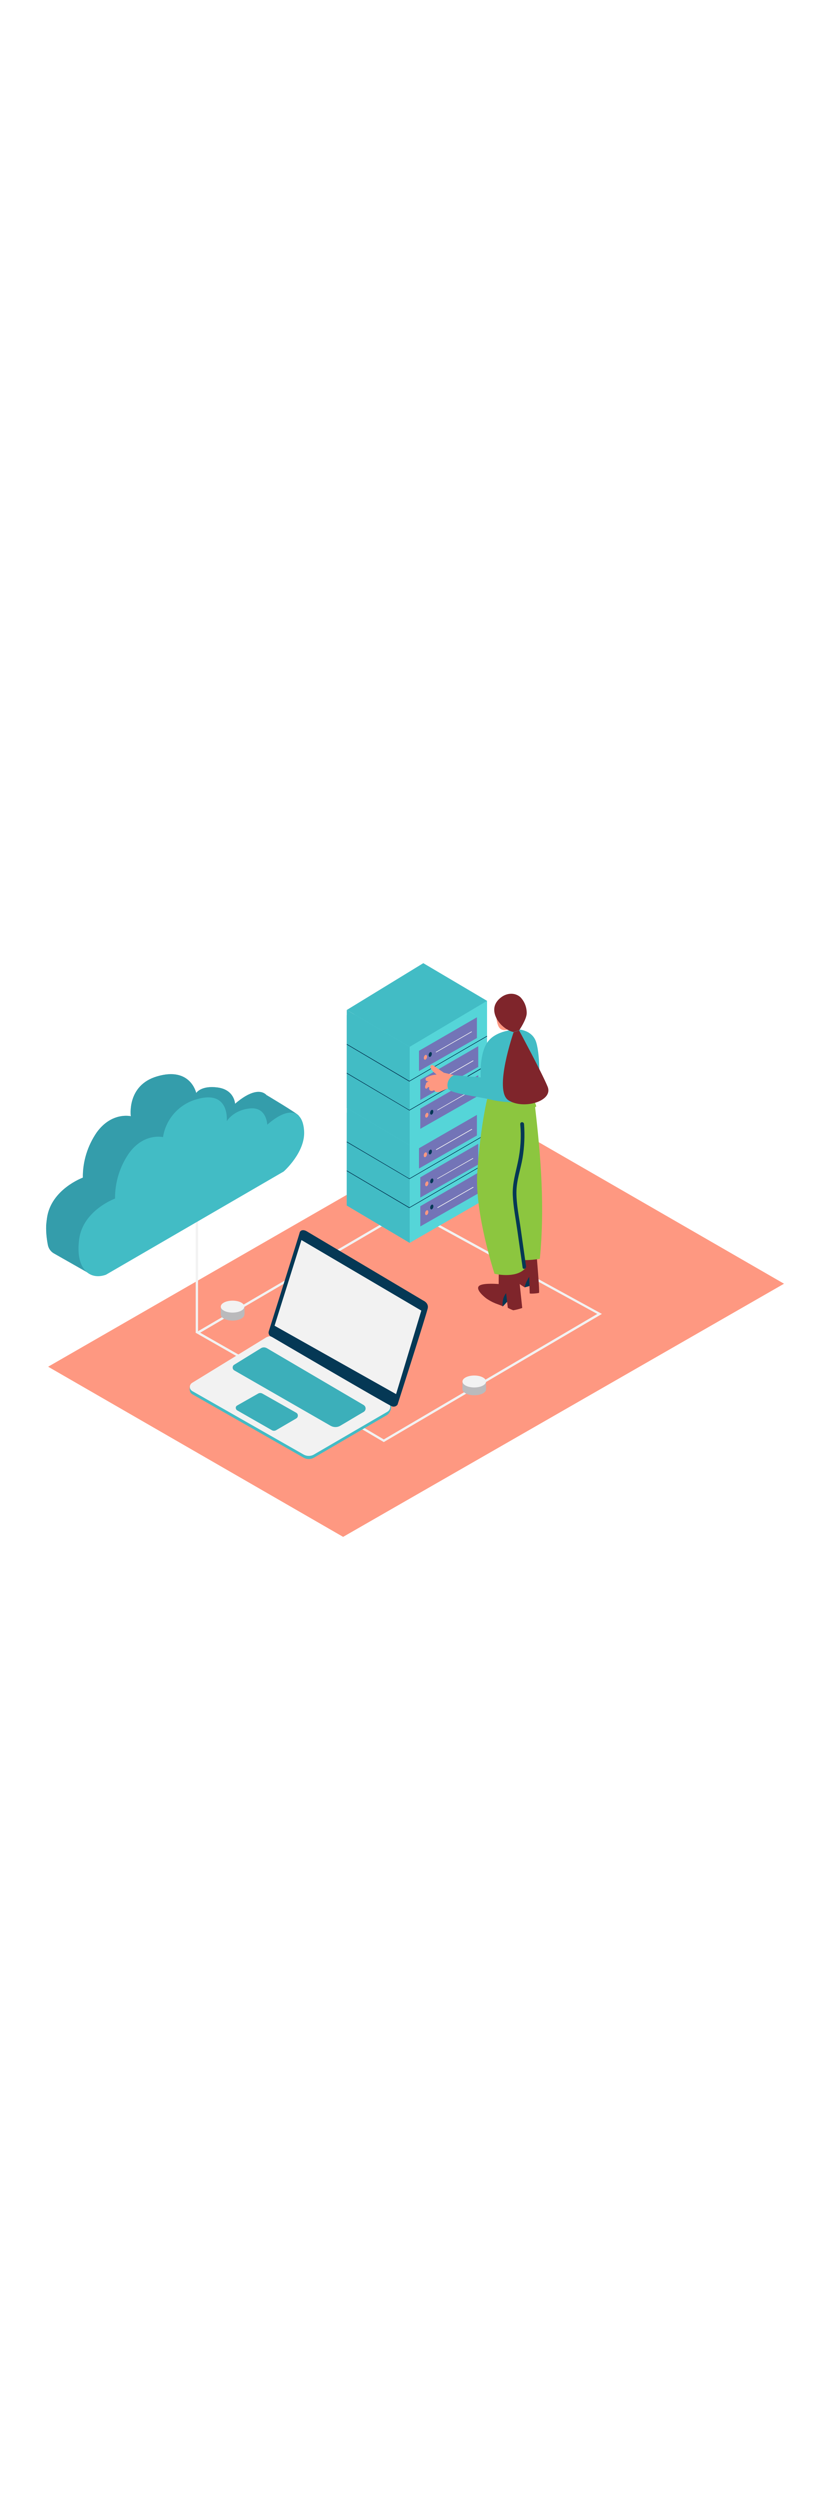 <svg version="1.1" id="Layer_1" xmlns="http://www.w3.org/2000/svg" xmlns:xlink="http://www.w3.org/1999/xlink" x="0px" y="0px" viewBox="0 0 500 500" style="width: 166px;" xml:space="preserve" data-imageid="data-center-76" imageName="Data Center" class="illustrations_image">
<style type="text/css">
	.st0_data-center-76{fill:#FE9881;}
	.st1_data-center-76{fill:#BABABC;}
	.st2_data-center-76{fill:#F2F2F2;}
	.st3_data-center-76{opacity:0.32;fill:url(#SVGID_1_);enable-background:new    ;}
	.st4_data-center-76{opacity:0.32;fill:url(#SVGID_00000091003057727650267200000000466032197882251905_);enable-background:new    ;}
	.st5_data-center-76{opacity:0.32;fill:url(#SVGID_00000058571271378997854690000004367596675262341286_);enable-background:new    ;}
	.st6_data-center-76{fill:#42BCC5;}
	.st7_data-center-76{fill:#053855;}
	.st8_data-center-76{opacity:0.1;fill:#053855;enable-background:new    ;}
	.st9_data-center-76{fill:#55D5D8;}
	.st10_data-center-76{fill:#7374B7;}
	.st11_data-center-76{opacity:0.23;fill:#053855;enable-background:new    ;}
	.st12_data-center-76{fill:#7F252B;}
	.st13_data-center-76{fill:#8CC63F;}
</style>
<path id="Base_data-center-76" class="st0_data-center-76" d="M29,320.3l177.7,102.5l265.6-152.5L294.3,167.6L29,320.3z"/>
<g id="Connection_data-center-76">
	<polyline class="st1_data-center-76" points="133,288.9 133,284.1 147.3,284.1 147.3,288.9 &#9;"/>
	<path class="st2_data-center-76" d="M231.2,365.7l-60.7-35.8l-52.7-30.1l128.4-75.1l0.4,0.2l116,63.6L231.2,365.7z M120.6,299.8l50.6,28.9l60,35.4&#10;&#9;&#9;l128.6-75.6l-113.6-62.2L120.6,299.8z"/>
	<ellipse class="st1_data-center-76" cx="285.7" cy="333.9" rx="7.1" ry="3.6"/>
	<polyline class="st1_data-center-76" points="278.6,333.9 278.6,329.2 292.8,329.2 292.8,333.9 &#9;"/>
	<ellipse class="st2_data-center-76" cx="285.7" cy="329.2" rx="7.1" ry="3.6"/>
	<ellipse class="st1_data-center-76" cx="140.1" cy="288.9" rx="7.1" ry="3.6"/>
	<ellipse class="st2_data-center-76" cx="140.1" cy="284.1" rx="7.1" ry="3.6"/>
</g>
<g id="Shadow_data-center-76">
	
		<linearGradient id="SVGID_1_-data-center-76" gradientUnits="userSpaceOnUse" x1="189.23" y1="-1771.97" x2="233.93" y2="-1811.52" gradientTransform="matrix(1 0 0 1 0 2038.04)">
		<stop offset="0" style="stop-color:#BF5A00;stop-opacity:3.000000e-02"/>
		<stop offset="0.84" style="stop-color:#BF5A00;stop-opacity:0.84"/>
		<stop offset="1" style="stop-color:#BF5A00"/>
	</linearGradient>
	<path class="st3_data-center-76" d="M273.4,229.4l-40.8-22.6l-59.3,35.5c13,6.8,25.6,13.9,40,22.5C233.4,253.1,253.7,241.8,273.4,229.4z"/>
	
		<linearGradient id="SVGID_00000121254507169661079070000000806882105112863618_-data-center-76" gradientUnits="userSpaceOnUse" x1="271.696" y1="-1739.905" x2="309.986" y2="-1766.825" gradientTransform="matrix(1 0 0 1 0 2038.04)">
		<stop offset="0" style="stop-color:#BF5A00;stop-opacity:3.000000e-02"/>
		<stop offset="0.84" style="stop-color:#BF5A00;stop-opacity:0.84"/>
		<stop offset="1" style="stop-color:#BF5A00"/>
	</linearGradient>
	<path style="opacity:0.32;fill:url(#SVGID_00000121254507169661079070000000806882105112863618_);enable-background:new    ;" d="&#10;&#9;&#9;M302.9,264.4c-15.2,9.6-31,18.4-46.6,27.5c7.1,4.2,14.7,8.9,23.4,14.3c16.2-8.7,34.6-19,46.5-31.5L302.9,264.4z"/>
	
		<linearGradient id="SVGID_00000053546670386089077590000004304303879512544700_-data-center-76" gradientUnits="userSpaceOnUse" x1="112.388" y1="-1650.203" x2="157.098" y2="-1689.753" gradientTransform="matrix(1 0 0 1 0 2038.04)">
		<stop offset="0" style="stop-color:#BF5A00;stop-opacity:3.000000e-02"/>
		<stop offset="0.84" style="stop-color:#BF5A00;stop-opacity:0.84"/>
		<stop offset="1" style="stop-color:#BF5A00"/>
	</linearGradient>
	<path style="opacity:0.32;fill:url(#SVGID_00000053546670386089077590000004304303879512544700_);enable-background:new    ;" d="&#10;&#9;&#9;M157.2,392.8c21-11.3,40.9-24.9,61.7-36.4l-75.5-41.7l-59.3,35.5C106.1,361.6,126.8,374,157.2,392.8z"/>
</g>
<g id="Laptop_data-center-76">
	<polyline class="st6_data-center-76" points="114.3,332.2 114.3,334.4 115.4,335.9 &#9;"/>
	<path class="st6_data-center-76" d="M160.1,304.7L115.6,332c-1.3,0.9-1.7,2.6-0.8,3.9c0.2,0.3,0.5,0.6,0.9,0.9l67.2,38.3c1.9,1.1,4.3,1.1,6.2,0&#10;&#9;&#9;l44.2-25.8c3.2-2.6,3-7.6,0-7.8l-66.8-36.9C164.5,303.5,162,303.5,160.1,304.7z"/>
	<path class="st2_data-center-76" d="M160.1,302.8l-44.5,27.3c-1.3,0.9-1.6,2.6-0.8,3.9c0.2,0.3,0.5,0.6,0.9,0.9l67.2,38.3c1.9,1.1,4.3,1.1,6.2,0&#10;&#9;&#9;l44.3-25.8c1.6-1,2.2-3,1.2-4.7c-0.3-0.5-0.7-0.9-1.2-1.2l-66.8-38.8C164.5,301.6,162,301.6,160.1,302.8z"/>
	<path class="st7_data-center-76" d="M161.9,299c0,0,18.7-59.4,18.6-59.4s0.6-2.6,3.9-1.1l70.5,41.9c0,0,3.4,1.4,2.8,4.6s-18.2,58.1-18.2,58.1&#10;&#9;&#9;c-0.7,1.1-2.1,1.5-3.3,1.1c-2.3-0.7-72.5-41.9-72.5-41.9C162.2,301.9,161.5,300.4,161.9,299z"/>
	<polygon class="st2_data-center-76" points="181.6,244 253.8,286.5 238.6,336.8 165.4,295.6 &#9;"/>
	<path class="st6_data-center-76" d="M157.3,309.1l-16.2,10c-0.9,0.5-1.2,1.7-0.7,2.7c0,0,0,0,0,0c0.2,0.3,0.4,0.5,0.7,0.7l58.1,33.4&#10;&#9;&#9;c1.8,1,4,1,5.7,0c3.8-2.2,10.2-6.1,14.2-8.4c1.1-0.7,1.5-2.1,0.8-3.3c-0.2-0.3-0.5-0.6-0.8-0.8l-58.4-34.3&#10;&#9;&#9;C159.6,308.5,158.3,308.5,157.3,309.1z"/>
	<path class="st6_data-center-76" d="M158.1,336.5l20.3,11.5c1,0.5,1.3,1.7,0.8,2.7c-0.2,0.4-0.5,0.6-0.8,0.8l-12,7c-0.8,0.5-1.9,0.5-2.7,0&#10;&#9;&#9;l-20.8-11.9c-0.8-0.5-1.1-1.5-0.7-2.3c0,0,0,0,0,0c0.2-0.3,0.4-0.5,0.6-0.6l12.5-7.1C156.2,336,157.2,336,158.1,336.5z"/>
	<path class="st8_data-center-76" d="M157.3,309.1l-16.2,10c-0.9,0.5-1.2,1.7-0.7,2.7c0,0,0,0,0,0c0.2,0.3,0.4,0.5,0.7,0.7l58.1,33.4&#10;&#9;&#9;c1.8,1,4,1,5.7,0c3.8-2.2,10.2-6.1,14.2-8.4c1.1-0.7,1.5-2.1,0.8-3.3c-0.2-0.3-0.5-0.6-0.8-0.8l-58.4-34.3&#10;&#9;&#9;C159.6,308.5,158.3,308.5,157.3,309.1z"/>
	<path class="st8_data-center-76" d="M158.1,336.5l20.3,11.5c1,0.5,1.3,1.7,0.8,2.7c-0.2,0.4-0.5,0.6-0.8,0.8l-12,7c-0.8,0.5-1.9,0.5-2.7,0&#10;&#9;&#9;l-20.8-11.9c-0.8-0.5-1.1-1.5-0.7-2.3c0,0,0,0,0,0c0.2-0.3,0.4-0.5,0.6-0.6l12.5-7.1C156.2,336,157.2,336,158.1,336.5z"/>
</g>
<g id="Server_data-center-76">
	<polyline class="st9_data-center-76" points="293.4,158.7 293.4,218.8 246.8,245.7 208.9,223.2 208.9,167.3 &#9;"/>
	<polygon class="st6_data-center-76" points="246.8,245.7 246.8,186.4 208.9,164.2 208.9,223.2 &#9;"/>
	<polygon class="st10_data-center-76" points="255,136 293.4,158.7 246.8,186.4 208.9,164.2 &#9;"/>
	<polygon class="st10_data-center-76" points="287.3,168.6 287.3,181 252.4,200.9 252.4,188.7 &#9;"/>
	<ellipse transform="matrix(0.293 -0.956 0.956 0.293 -3.115 381.276)" class="st0_data-center-76" cx="256.4" cy="192.7" rx="1.5" ry="0.9"/>
	<ellipse transform="matrix(0.293 -0.956 0.956 0.293 0.652 382.899)" class="st7_data-center-76" cx="259.3" cy="191" rx="1.5" ry="0.9"/>
	
		<rect x="261" y="183.3" transform="matrix(0.868 -0.497 0.497 0.868 -55.025 160.031)" class="st2_data-center-76" width="24.9" height="0.4"/>
	<polygon class="st10_data-center-76" points="288.1,186 288.1,198.5 253.2,218.4 253.2,206.2 &#9;"/>
	<ellipse transform="matrix(0.293 -0.956 0.956 0.293 -19.218 394.413)" class="st0_data-center-76" cx="257.2" cy="210.2" rx="1.5" ry="0.9"/>
	<ellipse transform="matrix(0.293 -0.956 0.956 0.293 -15.449 396.002)" class="st7_data-center-76" cx="260.2" cy="208.5" rx="1.5" ry="0.9"/>
	<polygon class="st2_data-center-76" points="263.5,207.2 263.4,206.9 284.9,194.6 285.1,194.9 &#9;"/>
	<polygon class="st10_data-center-76" points="288.1,203.4 288.1,215.9 253.2,235.8 253.2,223.6 &#9;"/>
	<ellipse transform="matrix(0.293 -0.956 0.956 0.293 -35.883 406.702)" class="st0_data-center-76" cx="257.2" cy="227.6" rx="1.5" ry="0.9"/>
	
		<ellipse transform="matrix(0.289 -0.957 0.957 0.289 -29.545 408.329)" class="st7_data-center-76" cx="260.2" cy="224.1" rx="1.5" ry="0.9"/>
	
		<rect x="261.8" y="218.2" transform="matrix(0.868 -0.497 0.497 0.868 -72.233 165.045)" class="st2_data-center-76" width="24.9" height="0.4"/>
	<polygon class="st7_data-center-76" points="246.6,207.3 246.5,207.2 208.8,185 209,184.7 246.6,206.9 293.3,179.8 293.5,180.1 &#9;"/>
	<polygon class="st7_data-center-76" points="246.6,224.7 246.5,224.7 208.8,202.4 209,202.1 246.6,224.3 293.3,197.2 293.5,197.5 &#9;"/>
	<polyline class="st9_data-center-76" points="293.4,99.9 293.4,160.1 246.8,186.9 208.9,164.4 208.9,108.5 &#9;"/>
	<polygon class="st6_data-center-76" points="246.8,186.9 246.8,127.6 208.9,105.4 208.9,164.4 &#9;"/>
	<polygon class="st6_data-center-76" points="255,77.2 293.4,99.9 246.8,127.6 208.9,105.4 &#9;"/>
	<polygon class="st10_data-center-76" points="287.3,109.8 287.3,122.3 252.4,142.2 252.4,130 &#9;"/>
	<ellipse transform="matrix(0.293 -0.956 0.956 0.293 53.056 339.764)" class="st0_data-center-76" cx="256.4" cy="134" rx="1.5" ry="0.9"/>
	<ellipse transform="matrix(0.293 -0.956 0.956 0.293 56.823 341.37)" class="st7_data-center-76" cx="259.3" cy="132.2" rx="1.5" ry="0.9"/>
	<polygon class="st2_data-center-76" points="262.7,131 262.5,130.7 284.1,118.3 284.3,118.6 &#9;"/>
	<polygon class="st10_data-center-76" points="288.1,127.2 288.1,139.7 253.2,159.6 253.2,147.4 &#9;"/>
	<ellipse transform="matrix(0.293 -0.956 0.956 0.293 36.944 352.871)" class="st0_data-center-76" cx="257.2" cy="151.4" rx="1.5" ry="0.9"/>
	<ellipse transform="matrix(0.293 -0.956 0.956 0.293 40.747 354.492)" class="st7_data-center-76" cx="260.2" cy="149.7" rx="1.5" ry="0.9"/>
	
		<rect x="261.8" y="142" transform="matrix(0.868 -0.497 0.497 0.868 -34.388 154.981)" class="st2_data-center-76" width="24.9" height="0.4"/>
	<polygon class="st10_data-center-76" points="288.1,144.7 288.1,157.1 253.2,177 253.2,164.8 &#9;"/>
	<ellipse transform="matrix(0.293 -0.956 0.956 0.293 20.273 365.183)" class="st0_data-center-76" cx="257.2" cy="168.9" rx="1.5" ry="0.9"/>
	<ellipse transform="matrix(0.293 -0.956 0.956 0.293 24.074 366.801)" class="st7_data-center-76" cx="260.2" cy="167.1" rx="1.5" ry="0.9"/>
	<polygon class="st2_data-center-76" points="263.5,165.9 263.4,165.6 284.9,153.2 285.1,153.5 &#9;"/>
	<polygon class="st7_data-center-76" points="246.6,148.5 246.5,148.5 208.8,126.2 209,125.9 246.6,148.1 293.3,121 293.5,121.3 &#9;"/>
	<polygon class="st7_data-center-76" points="246.6,166 246.5,165.9 208.8,143.6 209,143.3 246.6,165.6 293.3,138.4 293.5,138.8 &#9;"/>
</g>
<g id="Cloud_data-center-76">
	<rect x="117.9" y="231.6" class="st2_data-center-76" width="1.4" height="68.3"/>
	<path class="st8_data-center-76" d="M179.9,169c-1.3-1.6-19.1-12.2-19.1-12.2v0.1c-3.6-4-10.4-2.6-19.2,5c0,0-0.3-8.4-10.4-9.8s-13,3.3-13,3.3&#10;&#9;&#9;s-3.4-16-23.6-10c-18.4,5.4-15.8,24-15.8,24s-11.4-2.8-20.5,9.7c-5.5,8-8.5,17.5-8.4,27.3c0,0-19.2,7-21.6,24.4&#10;&#9;&#9;c-0.2,1.5-0.4,3-0.5,4.4v0.4c-0.1,3.8,0.3,7.5,1,11.2c0.4,2.2,1.7,4.1,3.6,5.2l20.4,11.6c0.6-5.1-0.1-10.2-2.1-14.9l100.8-58.5&#10;&#9;&#9;c0,0,7.7-6.8,10.9-15.8l7.8-2C170.1,172.5,181.1,170.6,179.9,169z"/>
	<path class="st8_data-center-76" d="M179.9,169c-1.3-1.6-19.1-12.2-19.1-12.2v0.1c-3.6-4-10.4-2.6-19.2,5c0,0-0.3-8.4-10.4-9.8s-13,3.3-13,3.3&#10;&#9;&#9;s-3.4-16-23.6-10c-18.4,5.4-15.8,24-15.8,24s-11.4-2.8-20.5,9.7c-5.5,8-8.5,17.5-8.4,27.3c0,0-19.2,7-21.6,24.4&#10;&#9;&#9;c-0.2,1.5-0.4,3-0.5,4.4v0.4c-0.1,3.8,0.3,7.5,1,11.2c0.4,2.2,1.7,4.1,3.6,5.2l20.4,11.6c0.6-5.1-0.1-10.2-2.1-14.9l100.8-58.5&#10;&#9;&#9;c0,0,7.7-6.8,10.9-15.8l7.8-2C170.1,172.5,181.1,170.6,179.9,169z"/>
	<path class="st6_data-center-76" d="M179.9,169c-1.3-1.6-19.1-12.2-19.1-12.2v0.1c-3.6-4-10.4-2.6-19.2,5c0,0-0.3-8.4-10.4-9.8s-13,3.3-13,3.3&#10;&#9;&#9;s-3.4-16-23.6-10c-18.4,5.4-15.8,24-15.8,24s-11.4-2.8-20.5,9.7c-5.5,8-8.5,17.5-8.4,27.3c0,0-19.2,7-21.6,24.4&#10;&#9;&#9;c-0.2,1.5-0.4,3-0.5,4.4v0.4c-0.1,3.8,0.3,7.5,1,11.2c0.4,2.2,1.7,4.1,3.6,5.2l20.4,11.6c0.6-5.1-0.1-10.2-2.1-14.9l100.8-58.5&#10;&#9;&#9;c0,0,7.7-6.8,10.9-15.8l7.8-2C170.1,172.5,181.1,170.6,179.9,169z"/>
	<path class="st11_data-center-76" d="M179.9,169c-1.3-1.6-19.1-12.2-19.1-12.2v0.1c-3.6-4-10.4-2.6-19.2,5c0,0-0.3-8.4-10.4-9.8s-13,3.3-13,3.3&#10;&#9;&#9;s-3.4-16-23.6-10c-18.4,5.4-15.8,24-15.8,24s-11.4-2.8-20.5,9.7c-5.5,8-8.5,17.5-8.4,27.3c0,0-19.2,7-21.6,24.4&#10;&#9;&#9;c-0.2,1.5-0.4,3-0.5,4.4v0.4c-0.1,3.8,0.3,7.5,1,11.2c0.4,2.2,1.7,4.1,3.6,5.2l20.4,11.6c0.6-5.1-0.1-10.2-2.1-14.9l100.8-58.5&#10;&#9;&#9;c0,0,7.7-6.8,10.9-15.8l7.8-2C170.1,172.5,181.1,170.6,179.9,169z"/>
	<path class="st6_data-center-76" d="M63.8,264.9l107.1-62.2c0,0,13.1-11.5,12.3-24.4s-9.4-15-22.2-3.8c0,0-0.3-10.8-10.4-9.8s-14,7.7-14,7.7&#10;&#9;&#9;s2-19.2-18.2-13.2c-10.6,3-18.5,11.9-20.2,22.8c0,0-11.4-2.8-20.5,9.7c-5.5,8-8.5,17.5-8.4,27.3c0,0-19.2,7-21.6,24.4&#10;&#9;&#9;S53.6,268.5,63.8,264.9z"/>
</g>
<g id="Character_data-center-76">
	<path class="st7_data-center-76" d="M316.1,272.5l5.3-1.5l-0.8-6.5C320.5,264.5,314.8,265.5,316.1,272.5z"/>
	<path class="st12_data-center-76" d="M323.3,253.6c0,0,1.9,21.9,1.4,22.2s-5.6,0.7-5.6,0.3s-0.3-10-0.3-10s-2.6,4.2-2.7,6.4c0,0-6.1-3.5-7.2-6.3&#10;&#9;&#9;s2.6-14.5,4-15.1"/>
	<path class="st7_data-center-76" d="M302.9,284l6-6.4l-4-5C304.9,272.6,301.3,280.7,302.9,284z"/>
	<path class="st12_data-center-76" d="M311.8,258.6l2.8,26.3c-1.7,0.6-3.5,1.1-5.4,1.4c-1.1-0.4-2.2-0.9-3.3-1.5l-1-8.8c0,0-2.6,2.6-2.1,8&#10;&#9;&#9;c0-0.4-4.2-1.7-4.7-2c-1.7-0.7-3.3-1.6-4.8-2.6c-1.6-1.1-7.5-6-4.4-8c2.7-1.7,11.5-0.9,11.5-0.9l0.1-10.9"/>
	<path class="st13_data-center-76" d="M322.4,164.4c-0.1-0.3,0.1-0.7,0.5-0.8h0.2c-0.6-2.3-1.6-4.5-3-6.4l-25.5-3c0,0-5.1,18.2-7.1,49.6&#10;&#9;&#9;c-1.5,24.3,10.4,60.5,10.4,60.5s12.4,3.1,18.3-3l-0.2-5.2c3.1,0,6.1-0.3,9.2-0.8C328.2,225,325.9,194.4,322.4,164.4z"/>
	<path class="st7_data-center-76" d="M316.9,259.8l-3.2-22.5c-1-7.2-2.6-14.6-2.6-21.9s2.5-13.8,3.7-20.8c1.1-6.7,1.4-13.6,0.9-20.4&#10;&#9;&#9;c-0.1-1.6-2.4-1.6-2.3,0c0.7,7.6,0.2,15.2-1.4,22.7c-1.4,6.7-3.4,13-3.1,20s1.7,14,2.7,21l3.2,22.5&#10;&#9;&#9;C314.9,262,317.1,261.4,316.9,259.8z"/>
	<path class="st0_data-center-76" d="M280.7,147c-1.1-0.4-2.2-0.7-3.4-1h-0.1c-3.2-1.2-6.5-2.1-9.8-2.8l-6.4-4.4l0,0c-0.5-0.4-1.1-0.3-1.5,0.1&#10;&#9;&#9;c-0.1,0.1-0.2,0.3-0.2,0.5c-0.4,1.1,1.9,3.4,2.6,4l0.3,0.2c0.1,0.1,0.7,0.7,0.9,0.7c-2.2,0.1-4.3,0.7-6.2,1.8&#10;&#9;&#9;c-0.5,0.3-0.7,1-0.4,1.6c0.1,0.2,0.2,0.3,0.4,0.4c0.4,0.2,0.8,0.3,1.3,0.3l-0.2,0.1c-1.4,0.6-2.1,1.7-0.8,3&#10;&#9;&#9;c0.1,0.1,0.2,0.2,0.4,0.2c0.3,0.2,0.6,0.3,1,0.2v0.2c-0.2,0.5-0.1,1,0.1,1.4c0.5,0.8,1.6,0.9,2.4,0.4c0,0,0,0,0,0l0,0l0.5-0.2&#10;&#9;&#9;c0.6,1.4,2.2,1.4,3.6,0.9s3-1.3,4.6-1.9l4.6,1.6c1.2,0.5,3.4,1.9,4.8,1.4s0.8-2.7-0.6-2.2c0.3-0.1-0.3-0.2-0.5-0.2l-1.3-0.5&#10;&#9;&#9;c1.1,0.5,2.4,0.7,3.6,0.7c0.6,0,1.1-0.6,1.1-1.2c0-0.3-0.1-0.6-0.3-0.8c-0.7-0.6-1.4-1.2-2.1-1.7c0.1-0.3,0.1-0.5,0-0.8h0.1&#10;&#9;&#9;c0.3,0,0.5,0,0.8-0.1l0.3,0.1C281.5,149.7,282.1,147.5,280.7,147z"/>
	<path class="st6_data-center-76" d="M312,117.1c0,0-14.2,0-19.1,8.9c-4.2,7.5-3.3,20-3.3,20l-16.3-1.3c-2.9,1.4-4.4,4.7-3.5,7.8&#10;&#9;&#9;c0.6,3.2,16.8,4.7,25.8,6.9s25.1,2.8,27.6-2.5s2.2-27.1-0.7-33.4S312,117.1,312,117.1z"/>
	<path class="st0_data-center-76" d="M298.9,103.4c0,0-0.7,10.8,2.5,13.3s8.7-1.6,8.7-1.6"/>
	<path class="st12_data-center-76" d="M301.6,98c-1.4,1.1-2.6,2.5-3.3,4.2c-2.7,6.8,4.6,15.2,11.1,16.5l3.4-1.1c0,0,4.5-6.6,4.5-10.3&#10;&#9;&#9;c0-3.6-1.3-7-3.8-9.6C310,94.6,305,95.2,301.6,98z"/>
	<path class="st12_data-center-76" d="M309.4,118.8c0,0-12.2,35.2-3.1,41s27.2,0.5,23.6-8.2s-17.2-33.9-17.2-33.9"/>
</g>
</svg>